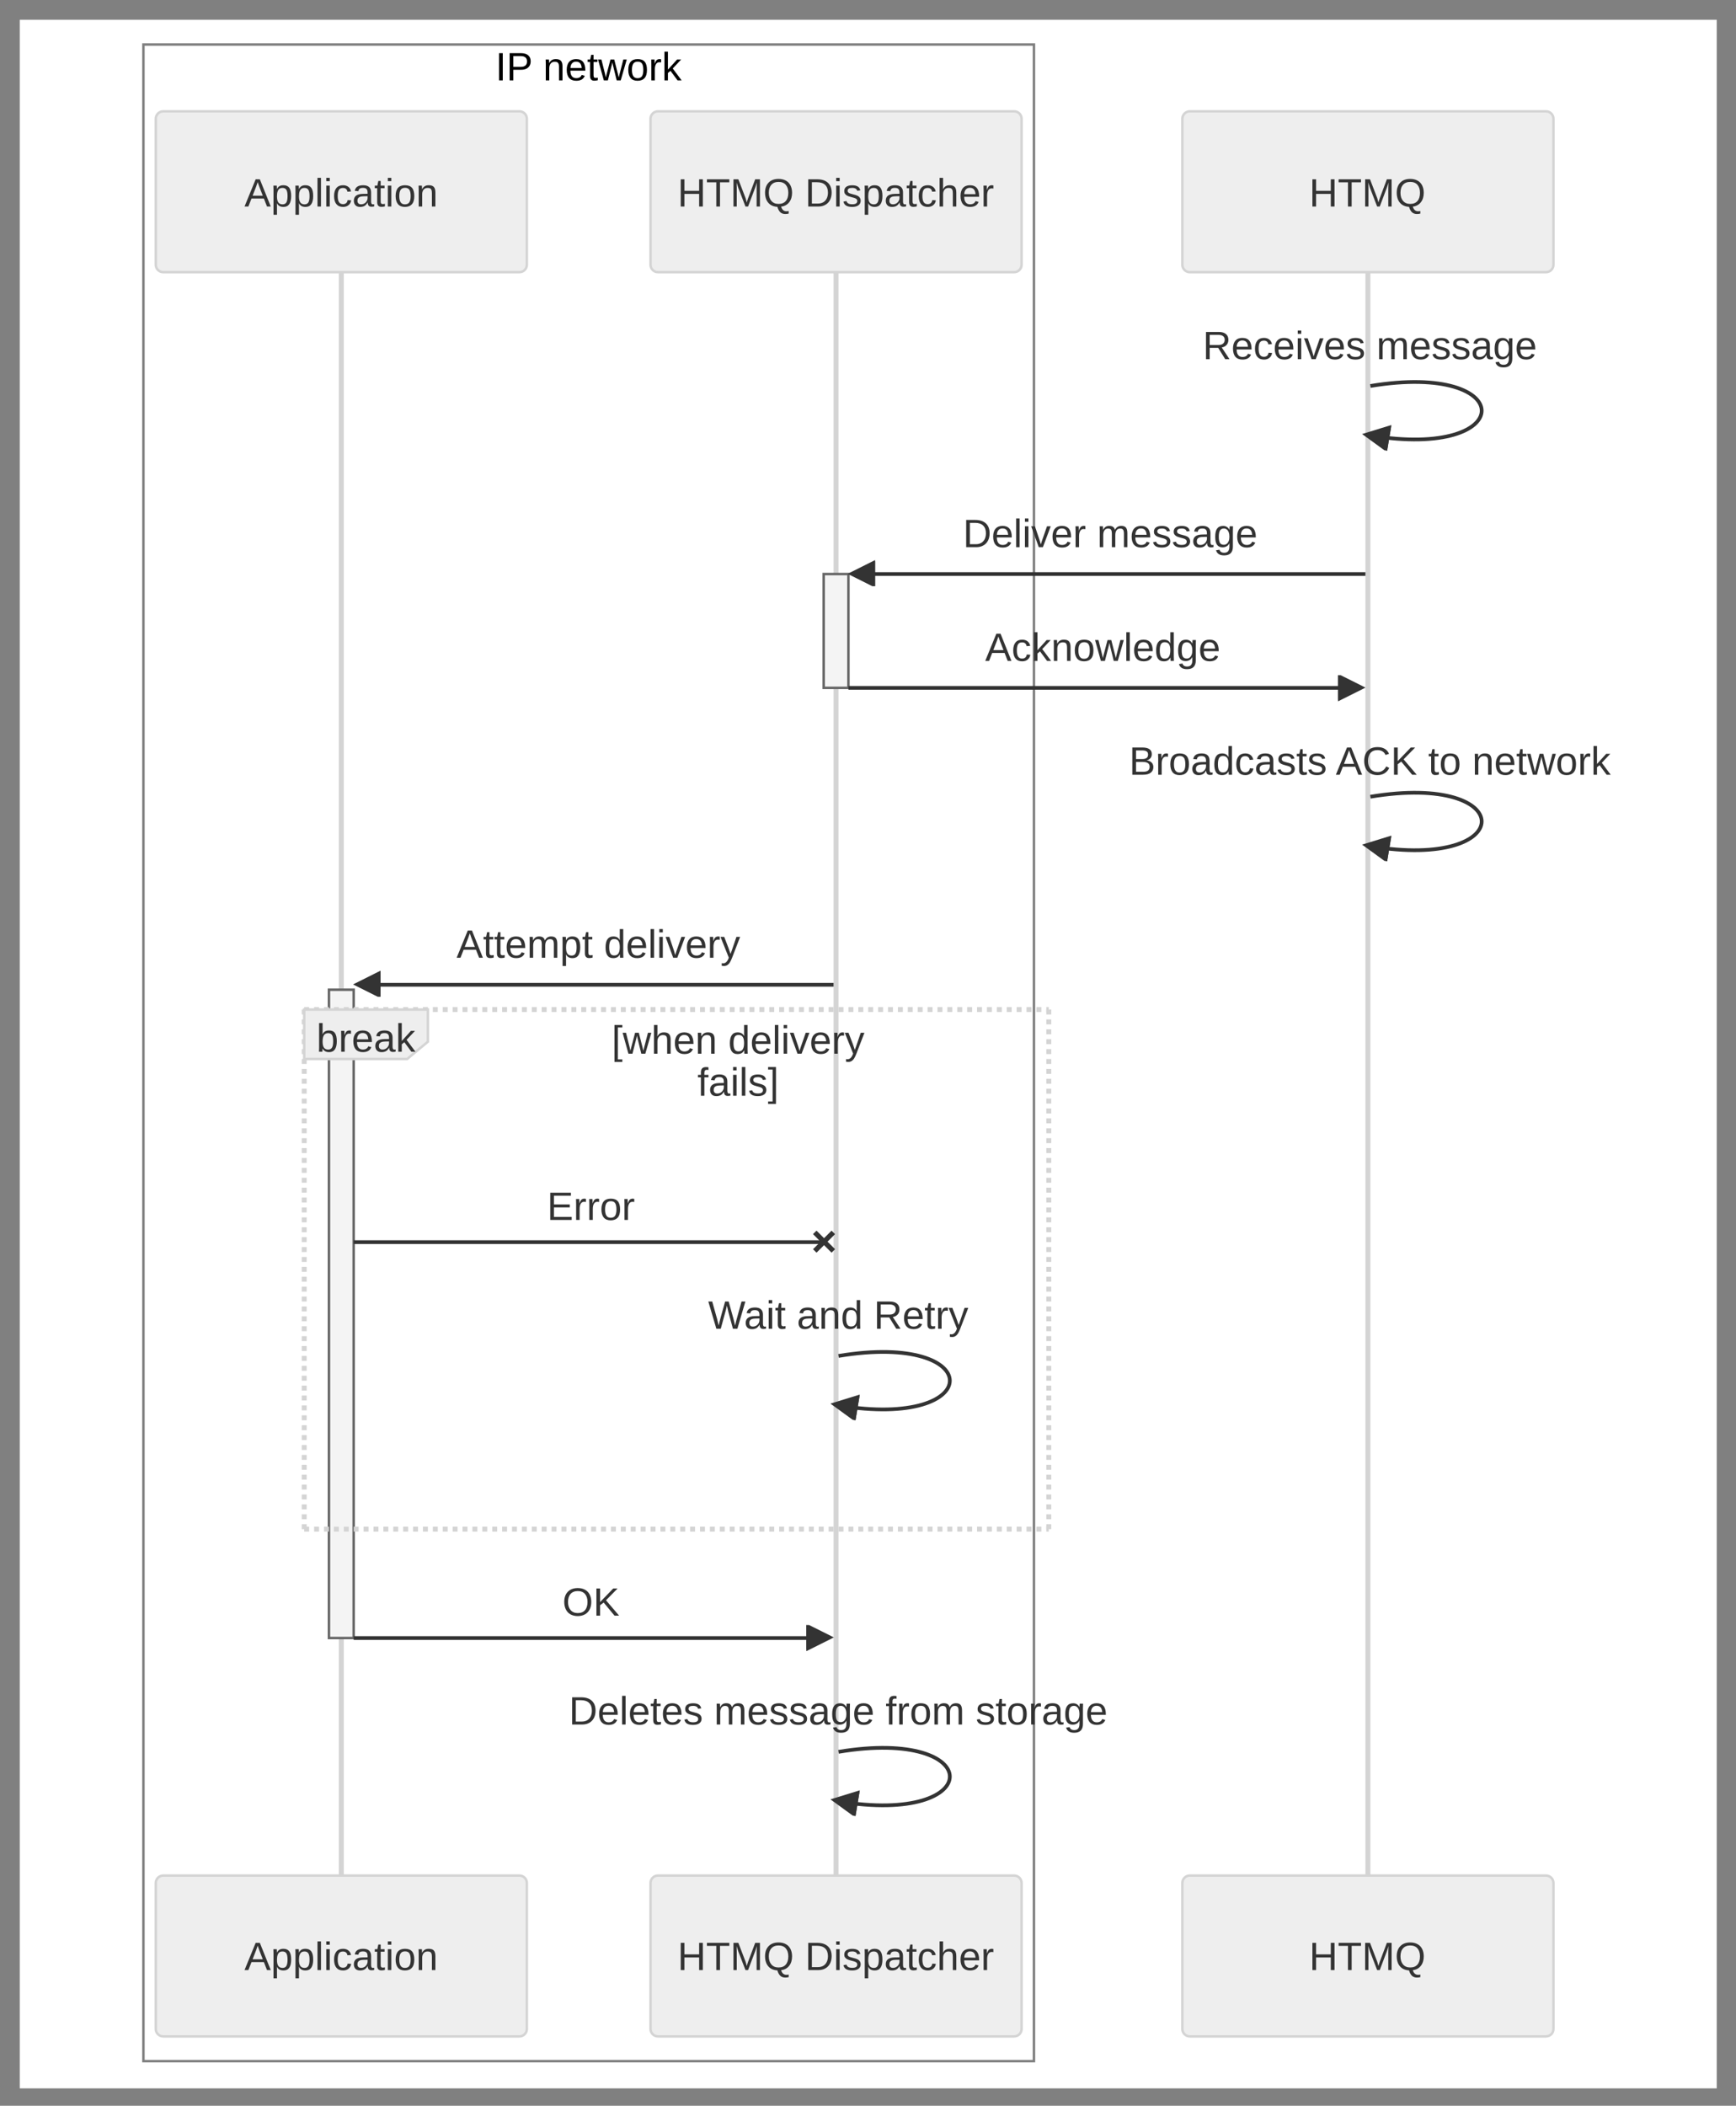 <svg xmlns="http://www.w3.org/2000/svg" xmlns:xlink="http://www.w3.org/1999/xlink" version="1.1" width="527.04pt" height="639.12pt" viewBox="0 0 527.04 639.12">
<rect x="0" y="0" width="527.04" height="639.12" fill="#808080" stroke="none"/>
<defs>
<clipPath id="clip_1">
<path transform="matrix(.24,0,0,.24,0,0)" d="M0 0H2195.833V2661.901H0Z" fill-rule="evenodd"/>
</clipPath>
<clipPath id="clip_2">
<path transform="matrix(.24,0,0,.24,0,0)" d="M25.024 25.024H2170.81V2640.005H25.024Z" fill-rule="evenodd"/>
</clipPath>
<path id="font_3_44" d="M.092 0V.688H.186V0H.092Z"/>
<path id="font_3_51" d="M.614 .481C.614 .416 .593 .364 .551 .326 .508 .287 .45 .268 .377 .268H.175V0H.082V.688H.372C.449 .688 .508 .67 .551 .634 .593 .598 .614 .547 .614 .481M.521 .48C.521 .569 .467 .614 .36 .614H.175V.342H.364C.468 .342 .521 .388 .521 .48Z"/>
<path id="font_3_3" d="M0 0Z"/>
<path id="font_3_81" d="M.403 0V.335C.403 .37 .399 .397 .393 .416 .386 .435 .375 .449 .36 .458 .345 .466 .323 .47 .294 .47 .252 .47 .218 .456 .194 .427 .169 .398 .157 .358 .157 .306V0H.069V.416C.069 .477 .068 .515 .066 .528H.149C.15 .527 .15 .522 .15 .515 .151 .508 .151 .5 .152 .49 .152 .481 .153 .464 .153 .438H.155C.175 .474 .198 .5 .225 .515 .251 .531 .284 .538 .324 .538 .382 .538 .424 .524 .451 .495 .478 .466 .491 .418 .491 .352V0H.403Z"/>
<path id="font_3_72" d="M.135 .246C.135 .185 .147 .139 .172 .106 .197 .073 .234 .056 .282 .056 .32 .056 .351 .064 .374 .079 .397 .095 .412 .114 .42 .138L.498 .116C.466 .032 .394-.01 .282-.01 .204-.01 .145 .014 .104 .06 .063 .107 .042 .176 .042 .268 .042 .355 .063 .422 .104 .468 .145 .515 .203 .538 .279 .538 .434 .538 .512 .445 .512 .258V.246H.135M.421 .313C.416 .369 .402 .409 .378 .435 .355 .46 .321 .473 .277 .473 .235 .473 .201 .459 .176 .431 .151 .402 .138 .363 .136 .313H.421Z"/>
<path id="font_3_87" d="M.271 .004C.242-.004 .212-.008 .182-.008 .111-.008 .076 .032 .076 .112V.464H.015V.528H.08L.105 .646H.164V.528H.262V.464H.164V.131C.164 .105 .168 .088 .177 .077 .185 .067 .199 .062 .22 .062 .231 .062 .248 .064 .271 .069V.004Z"/>
<path id="font_3_90" d="M.573 0H.471L.379 .374 .361 .456C.358 .441 .354 .42 .348 .393 .341 .365 .308 .234 .248 0H.146L-.001 .528H.085L.175 .169C.177 .162 .184 .129 .196 .073L.204 .109 .314 .528H.409L.501 .166 .523 .073 .539 .141 .639 .528H.725L.573 0Z"/>
<path id="font_3_82" d="M.514 .265C.514 .172 .494 .103 .453 .058 .412 .013 .353-.01 .276-.01 .199-.01 .14 .014 .101 .061 .062 .108 .042 .176 .042 .265 .042 .447 .121 .538 .279 .538 .36 .538 .419 .516 .457 .471 .495 .427 .514 .358 .514 .265M.422 .265C.422 .338 .411 .391 .389 .424 .368 .457 .331 .473 .28 .473 .229 .473 .192 .456 .169 .423 .146 .389 .134 .336 .134 .265 .134 .195 .146 .143 .168 .108 .191 .073 .226 .055 .275 .055 .328 .055 .365 .072 .388 .106 .411 .14 .422 .193 .422 .265Z"/>
<path id="font_3_85" d="M.069 0V.405C.069 .442 .068 .483 .066 .528H.149C.152 .468 .153 .432 .153 .42H.155C.169 .466 .185 .497 .204 .513 .222 .53 .248 .538 .281 .538 .292 .538 .304 .536 .316 .533V.453C.305 .456 .289 .458 .27 .458 .233 .458 .205 .442 .186 .41 .167 .379 .157 .334 .157 .275V0H.069Z"/>
<path id="font_3_78" d="M.398 0 .22 .241 .155 .188V0H.067V.725H.155V.272L.387 .528H.49L.276 .301 .501 0H.398Z"/>
<path id="font_3_43" d="M.547 0V.319H.175V0H.082V.688H.175V.397H.547V.688H.641V0H.547Z"/>
<path id="font_3_55" d="M.352 .612V0H.259V.612H.022V.688H.588V.612H.352Z"/>
<path id="font_3_48" d="M.667 0V.459C.667 .51 .668 .559 .671 .606 .655 .548 .641 .502 .628 .469L.451 0H.385L.205 .469 .178 .552 .162 .606 .163 .552 .165 .459V0H.082V.688H.205L.388 .211C.394 .192 .4 .171 .406 .149 .413 .127 .417 .111 .418 .102 .421 .115 .427 .134 .435 .161 .443 .187 .449 .204 .452 .211L.631 .688H.751V0H.667Z"/>
<path id="font_3_52" d="M.73 .347C.73 .25 .706 .17 .657 .108 .608 .045 .54 .008 .453-.003 .466-.044 .484-.074 .506-.092 .527-.11 .555-.12 .588-.12 .606-.12 .625-.118 .644-.113V-.179C.614-.186 .585-.189 .557-.189 .508-.189 .468-.175 .436-.148 .404-.12 .378-.073 .358-.008 .293-.005 .238 .012 .191 .041 .144 .071 .109 .112 .084 .164 .06 .217 .047 .278 .047 .347 .047 .457 .077 .543 .138 .605 .198 .667 .282 .698 .389 .698 .459 .698 .52 .684 .571 .656 .623 .629 .662 .588 .689 .535 .716 .482 .73 .419 .73 .347M.635 .347C.635 .433 .613 .5 .571 .549 .528 .598 .467 .622 .389 .622 .31 .622 .25 .598 .207 .55 .164 .502 .142 .434 .142 .347 .142 .261 .164 .192 .207 .142 .251 .091 .311 .066 .388 .066 .468 .066 .529 .09 .571 .139 .614 .188 .635 .258 .635 .347Z"/>
<path id="font_3_39" d="M.674 .351C.674 .28 .66 .218 .633 .165 .605 .112 .566 .071 .515 .043 .464 .014 .406 0 .339 0H.082V.688H.31C.426 .688 .516 .659 .579 .601 .643 .542 .674 .459 .674 .351M.581 .351C.581 .437 .557 .502 .51 .547 .464 .591 .396 .614 .308 .614H.175V.075H.329C.379 .075 .423 .086 .462 .108 .5 .13 .529 .162 .55 .204 .57 .245 .581 .295 .581 .351Z"/>
<path id="font_3_76" d="M.067 .641V.725H.155V.641H.067M.067 0V.528H.155V0H.067Z"/>
<path id="font_3_86" d="M.464 .146C.464 .096 .445 .058 .407 .031 .37 .004 .317-.01 .25-.01 .184-.01 .133 .001 .097 .023 .062 .044 .039 .078 .028 .124L.105 .139C.113 .111 .128 .09 .152 .077 .175 .064 .208 .057 .25 .057 .294 .057 .327 .064 .347 .078 .368 .091 .378 .112 .378 .139 .378 .16 .371 .177 .357 .19 .343 .203 .319 .214 .288 .222L.225 .239C.174 .252 .138 .265 .117 .277 .096 .29 .079 .305 .067 .323 .055 .341 .049 .363 .049 .389 .049 .437 .066 .474 .1 .499 .135 .524 .185 .537 .25 .537 .309 .537 .355 .527 .389 .506 .424 .486 .445 .453 .455 .408L.375 .398C.371 .421 .358 .439 .336 .452 .315 .464 .286 .471 .25 .471 .211 .471 .181 .465 .163 .453 .144 .441 .134 .422 .134 .398 .134 .383 .138 .37 .146 .361 .154 .351 .165 .343 .181 .336 .196 .329 .228 .319 .277 .307 .324 .296 .357 .285 .378 .275 .398 .265 .415 .254 .427 .242 .438 .23 .448 .216 .454 .2 .461 .184 .464 .166 .464 .146Z"/>
<path id="font_3_83" d="M.514 .267C.514 .082 .449-.01 .32-.01 .238-.01 .184 .021 .156 .082H.153C.155 .08 .155 .052 .155-.001V-.208H.067V.42C.067 .475 .066 .511 .064 .528H.149C.15 .527 .15 .522 .151 .514 .152 .507 .152 .494 .153 .478 .154 .461 .154 .45 .154 .444H.156C.172 .476 .193 .5 .218 .515 .244 .531 .278 .538 .32 .538 .385 .538 .434 .516 .466 .473 .498 .429 .514 .36 .514 .267M.422 .265C.422 .339 .412 .391 .392 .423 .372 .454 .341 .47 .297 .47 .263 .47 .235 .463 .216 .448 .196 .434 .181 .411 .171 .38 .16 .348 .155 .308 .155 .258 .155 .189 .166 .137 .188 .105 .211 .072 .247 .055 .296 .055 .34 .055 .372 .071 .392 .103 .412 .135 .422 .189 .422 .265Z"/>
<path id="font_3_68" d="M.202-.01C.149-.01 .109 .004 .083 .032 .056 .06 .042 .099 .042 .147 .042 .202 .06 .244 .096 .273 .132 .303 .19 .318 .271 .32L.389 .322V.351C.389 .394 .38 .425 .362 .443 .344 .462 .315 .471 .276 .471 .236 .471 .208 .465 .19 .451 .172 .438 .161 .417 .158 .388L.066 .396C.081 .491 .152 .538 .278 .538 .344 .538 .394 .523 .428 .492 .461 .462 .478 .418 .478 .36V.133C.478 .107 .481 .087 .488 .074 .495 .061 .508 .054 .527 .054 .536 .054 .545 .055 .556 .058V.003C.534-.002 .511-.005 .488-.005 .456-.005 .432 .004 .417 .021 .402 .038 .394 .065 .392 .101H.389C.367 .061 .341 .032 .311 .015 .281-.001 .245-.01 .202-.01M.222 .056C.254 .056 .283 .063 .308 .078 .333 .093 .353 .113 .367 .138 .382 .164 .389 .19 .389 .217V.261L.293 .259C.252 .258 .22 .254 .199 .246 .178 .238 .161 .226 .15 .21 .139 .194 .133 .172 .133 .146 .133 .117 .141 .095 .156 .08 .171 .064 .194 .056 .222 .056Z"/>
<path id="font_3_70" d="M.134 .267C.134 .196 .145 .144 .167 .11 .19 .076 .223 .06 .268 .06 .299 .06 .325 .068 .346 .085 .367 .102 .38 .128 .385 .163L.474 .157C.467 .106 .445 .066 .409 .036 .372 .005 .326-.01 .27-.01 .196-.01 .14 .014 .101 .06 .062 .107 .042 .175 .042 .265 .042 .354 .062 .421 .101 .468 .14 .515 .196 .538 .269 .538 .323 .538 .368 .524 .404 .496 .439 .468 .462 .43 .471 .381L.38 .374C.376 .403 .364 .426 .346 .443 .327 .461 .301 .469 .267 .469 .22 .469 .186 .454 .166 .423 .145 .392 .134 .34 .134 .267Z"/>
<path id="font_3_75" d="M.155 .438C.174 .472 .196 .498 .223 .514 .249 .53 .283 .538 .324 .538 .381 .538 .423 .524 .45 .495 .478 .467 .491 .419 .491 .352V0H.403V.335C.403 .372 .399 .4 .393 .418 .386 .436 .375 .449 .359 .458 .343 .466 .322 .47 .294 .47 .253 .47 .219 .456 .195 .427 .17 .399 .157 .36 .157 .312V0H.069V.725H.157V.536C.157 .516 .157 .496 .156 .475 .154 .453 .154 .441 .153 .438H.155Z"/>
<path id="font_3_36" d="M.57 0 .491 .202H.178L.099 0H.002L.283 .688H.389L.665 0H.57M.334 .618 .33 .604C.322 .577 .31 .543 .294 .5L.206 .274H.463L.375 .501C.366 .524 .357 .549 .348 .578L.334 .618Z"/>
<path id="font_3_79" d="M.067 0V.725H.155V0H.067Z"/>
<path id="font_3_69" d="M.514 .267C.514 .082 .449-.01 .32-.01 .28-.01 .247-.003 .22 .012 .193 .026 .172 .05 .155 .082H.154C.154 .072 .154 .057 .152 .036 .151 .015 .15 .003 .149 0H.064C.066 .018 .067 .054 .067 .109V.725H.155V.518C.155 .497 .155 .472 .153 .443H.155C.172 .477 .193 .501 .22 .516 .247 .531 .28 .538 .32 .538 .387 .538 .436 .516 .467 .471 .498 .426 .514 .358 .514 .267M.422 .264C.422 .338 .412 .39 .393 .422 .373 .454 .341 .47 .297 .47 .248 .47 .212 .453 .189 .419 .167 .386 .155 .332 .155 .258 .155 .189 .166 .138 .188 .105 .211 .072 .247 .055 .296 .055 .341 .055 .373 .072 .392 .104 .412 .137 .422 .19 .422 .264Z"/>
<path id="font_3_62" d="M.071-.208V.725H.27V.662H.156V-.145H.27V-.208H.071Z"/>
<path id="font_3_71" d="M.401 .085C.385 .051 .363 .027 .336 .012 .309-.002 .276-.01 .236-.01 .17-.01 .121 .013 .089 .058 .058 .103 .042 .171 .042 .262 .042 .446 .107 .538 .236 .538 .276 .538 .31 .531 .336 .516 .363 .501 .385 .478 .401 .446H.402L.401 .505V.725H.489V.109C.489 .054 .49 .018 .492 0H.408C.407 .005 .406 .017 .405 .036 .403 .055 .403 .071 .403 .085H.401M.134 .265C.134 .191 .144 .138 .164 .106 .183 .074 .215 .058 .259 .058 .309 .058 .345 .075 .367 .11 .39 .144 .401 .198 .401 .271 .401 .34 .39 .392 .367 .424 .345 .457 .309 .473 .26 .473 .215 .473 .184 .457 .164 .424 .144 .391 .134 .338 .134 .265Z"/>
<path id="font_3_89" d="M.299 0H.195L.003 .528H.097L.213 .185C.218 .172 .229 .133 .247 .069L.264 .126 .283 .184 .403 .528H.497L.299 0Z"/>
<path id="font_3_92" d="M.093-.208C.069-.208 .049-.206 .033-.203V-.137C.045-.139 .059-.14 .074-.14 .128-.14 .172-.099 .204-.019L.212 .002 .002 .528H.096L.208 .236C.209 .232 .211 .226 .213 .22 .216 .214 .223 .192 .235 .156 .248 .12 .254 .1 .255 .096L.29 .192 .405 .528H.498L.295 0C.273-.056 .253-.098 .234-.126 .215-.154 .194-.174 .171-.188 .148-.201 .122-.208 .093-.208Z"/>
<path id="font_3_73" d="M.176 .464V0H.088V.464H.014V.528H.088V.588C.088 .636 .099 .671 .12 .692 .141 .713 .174 .724 .217 .724 .242 .724 .262 .722 .279 .718V.651C.265 .653 .252 .655 .24 .655 .218 .655 .201 .649 .191 .638 .181 .626 .176 .606 .176 .576V.528H.279V.464H.176Z"/>
<path id="font_3_64" d="M.008-.208V-.145H.122V.662H.008V.725H.207V-.208H.008Z"/>
<path id="font_3_53" d="M.568 0 .39 .286H.175V0H.082V.688H.406C.483 .688 .543 .671 .585 .636 .627 .602 .648 .553 .648 .491 .648 .44 .634 .397 .604 .362 .574 .328 .533 .306 .48 .296L.676 0H.568M.555 .49C.555 .531 .541 .561 .514 .582 .487 .603 .448 .614 .396 .614H.175V.359H.4C.45 .359 .488 .371 .514 .394 .541 .417 .555 .449 .555 .49Z"/>
<path id="font_3_80" d="M.375 0V.335C.375 .386 .368 .421 .354 .441 .34 .46 .315 .47 .278 .47 .241 .47 .211 .456 .189 .427 .168 .399 .157 .358 .157 .306V0H.069V.416C.069 .477 .068 .515 .066 .528H.149C.15 .527 .15 .522 .15 .515 .151 .508 .151 .5 .152 .49 .152 .481 .153 .464 .153 .438H.155C.174 .475 .195 .501 .22 .516 .244 .531 .274 .538 .309 .538 .349 .538 .381 .53 .404 .514 .427 .498 .444 .473 .453 .438H.454C.472 .473 .494 .499 .52 .515 .546 .53 .577 .538 .614 .538 .668 .538 .706 .524 .731 .495 .755 .466 .767 .418 .767 .352V0H.68V.335C.68 .386 .673 .421 .659 .441 .645 .46 .62 .47 .583 .47 .545 .47 .515 .456 .494 .427 .473 .399 .462 .359 .462 .306V0H.375Z"/>
<path id="font_3_74" d="M.268-.208C.21-.208 .164-.197 .13-.174 .096-.151 .074-.119 .064-.078L.152-.065C.158-.089 .171-.108 .191-.121 .211-.135 .237-.141 .27-.141 .358-.141 .401-.09 .401 .013V.098H.4C.384 .064 .361 .039 .332 .022 .303 .005 .269-.004 .23-.004 .166-.004 .118 .018 .088 .061 .057 .104 .042 .171 .042 .263 .042 .357 .058 .426 .091 .47 .124 .515 .174 .537 .24 .537 .278 .537 .31 .529 .338 .511 .365 .494 .386 .47 .401 .438H.402C.402 .448 .403 .465 .404 .489 .406 .513 .407 .526 .408 .528H.492C.49 .511 .489 .474 .489 .419V.015C.489-.134 .415-.208 .268-.208M.401 .264C.401 .307 .396 .344 .384 .376 .372 .407 .356 .431 .334 .447 .313 .463 .289 .472 .262 .472 .217 .472 .184 .455 .164 .423 .143 .39 .133 .337 .133 .264 .133 .192 .142 .14 .162 .108 .181 .077 .214 .061 .26 .061 .288 .061 .312 .069 .334 .085 .355 .102 .372 .125 .384 .156 .396 .186 .401 .222 .401 .264Z"/>
<clipPath id="clip_4">
<path transform="matrix(.24,0,0,.24,0,0)" d="M0 0H2195.833V2661.901H0Z"/>
</clipPath>
<clipPath id="clip_5">
<path transform="matrix(.24,0,0,.24,0,0)" d="M25.024 25.024H2170.81V2640.005H25.024Z"/>
</clipPath>
<clipPath id="clip_6">
<path transform="matrix(.24,0,0,.24,0,0)" d="M1754.698 570.012 1717.673 563.841 1723.843 526.816 1760.868 532.987 1754.698 570.012Z"/>
</clipPath>
<clipPath id="clip_7">
<path transform="matrix(.24,0,0,.24,0,0)" d="M25.024 25.024H2170.81V2640.005H25.024Z" fill-rule="evenodd"/>
</clipPath>
<clipPath id="clip_8">
<path transform="matrix(.24,0,0,.24,0,0)" d="M0 0H2195.833V2661.901H0Z"/>
</clipPath>
<clipPath id="clip_9">
<path transform="matrix(.24,0,0,.24,0,0)" d="M25.024 25.024H2170.81V2640.005H25.024Z"/>
</clipPath>
<clipPath id="clip_10">
<path transform="matrix(.24,0,0,.24,0,0)" d="M1069.452 703.793H1106.988V741.328H1069.452Z"/>
</clipPath>
<clipPath id="clip_11">
<path transform="matrix(.24,0,0,.24,0,0)" d="M25.024 25.024H2170.81V2640.005H25.024Z" fill-rule="evenodd"/>
</clipPath>
<clipPath id="clip_12">
<path transform="matrix(.24,0,0,.24,0,0)" d="M1692.543 853.935H1730.079V891.471H1692.543Z" fill-rule="evenodd"/>
</clipPath>
<clipPath id="clip_13">
<path transform="matrix(.24,0,0,.24,0,0)" d="M25.024 25.024H2170.81V2640.005H25.024Z" fill-rule="evenodd"/>
</clipPath>
<path id="font_3_37" d="M.614 .194C.614 .133 .592 .085 .547 .051 .503 .017 .441 0 .361 0H.082V.688H.332C.493 .688 .574 .633 .574 .521 .574 .48 .563 .446 .54 .419 .517 .391 .485 .372 .443 .363 .498 .356 .54 .338 .57 .308 .599 .278 .614 .24 .614 .194M.48 .51C.48 .547 .468 .574 .442 .59 .417 .606 .38 .614 .332 .614H.175V.396H.332C.382 .396 .419 .405 .444 .424 .468 .442 .48 .471 .48 .51M.52 .201C.52 .282 .463 .323 .349 .323H.175V.075H.356C.413 .075 .455 .085 .481 .106 .507 .128 .52 .159 .52 .201Z"/>
<path id="font_3_38" d="M.387 .622C.311 .622 .251 .598 .209 .549 .167 .5 .146 .432 .146 .347 .146 .263 .168 .195 .212 .144 .256 .093 .315 .067 .391 .067 .487 .067 .559 .115 .608 .21L.684 .172C.656 .113 .616 .068 .565 .037 .513 .006 .454-.01 .386-.01 .317-.01 .257 .005 .206 .033 .156 .062 .117 .103 .091 .157 .064 .211 .051 .274 .051 .347 .051 .457 .08 .543 .14 .605 .199 .667 .281 .698 .386 .698 .459 .698 .52 .684 .569 .655 .618 .627 .655 .584 .678 .528L.589 .499C.573 .539 .548 .569 .512 .59 .477 .612 .435 .622 .387 .622Z"/>
<path id="font_3_46" d="M.54 0 .265 .332 .175 .264V0H.082V.688H.175V.344L.507 .688H.617L.324 .389 .656 0H.54Z"/>
<clipPath id="clip_14">
<path transform="matrix(.24,0,0,.24,0,0)" d="M0 0H2195.833V2661.901H0Z"/>
</clipPath>
<clipPath id="clip_15">
<path transform="matrix(.24,0,0,.24,0,0)" d="M25.024 25.024H2170.81V2640.005H25.024Z"/>
</clipPath>
<clipPath id="clip_16">
<path transform="matrix(.24,0,0,.24,0,0)" d="M1754.698 1089.254 1717.673 1083.084 1723.843 1046.059 1760.868 1052.229 1754.698 1089.254Z"/>
</clipPath>
<clipPath id="clip_17">
<path transform="matrix(.24,0,0,.24,0,0)" d="M25.024 25.024H2170.81V2640.005H25.024Z" fill-rule="evenodd"/>
</clipPath>
<clipPath id="clip_18">
<path transform="matrix(.24,0,0,.24,0,0)" d="M0 0H2195.833V2661.901H0Z"/>
</clipPath>
<clipPath id="clip_19">
<path transform="matrix(.24,0,0,.24,0,0)" d="M25.024 25.024H2170.81V2640.005H25.024Z"/>
</clipPath>
<clipPath id="clip_20">
<path transform="matrix(.24,0,0,.24,0,0)" d="M443.859 1223.035H481.394V1260.571H443.859Z"/>
</clipPath>
<clipPath id="clip_21">
<path transform="matrix(.24,0,0,.24,0,0)" d="M25.024 25.024H2170.81V2640.005H25.024Z" fill-rule="evenodd"/>
</clipPath>
<path id="font_3_40" d="M.082 0V.688H.604V.612H.175V.392H.575V.316H.175V.076H.624V0H.082Z"/>
<clipPath id="clip_22">
<path transform="matrix(.24,0,0,.24,0,0)" d="M1025.973 1549.126H1096.353V1586.662H1025.973Z" fill-rule="evenodd"/>
</clipPath>
<clipPath id="clip_23">
<path transform="matrix(.24,0,0,.24,0,0)" d="M25.024 25.024H2170.81V2640.005H25.024Z" fill-rule="evenodd"/>
</clipPath>
<path id="font_3_58" d="M.738 0H.626L.507 .437C.5 .465 .488 .514 .473 .584 .465 .547 .458 .515 .452 .49 .446 .464 .401 .301 .318 0H.207L.004 .688H.102L.225 .251C.24 .196 .253 .14 .266 .082 .273 .118 .282 .157 .293 .199 .303 .242 .348 .405 .428 .688H.518L.637 .26C.655 .19 .67 .131 .68 .082L.685 .099C.693 .137 .701 .167 .706 .191 .712 .214 .757 .38 .843 .688H.94L.738 0Z"/>
<clipPath id="clip_24">
<path transform="matrix(.24,0,0,.24,0,0)" d="M0 0H2195.833V2661.901H0Z"/>
</clipPath>
<clipPath id="clip_25">
<path transform="matrix(.24,0,0,.24,0,0)" d="M25.024 25.024H2170.81V2640.005H25.024Z"/>
</clipPath>
<clipPath id="clip_26">
<path transform="matrix(.24,0,0,.24,0,0)" d="M1082.185 1796.175 1045.16 1790.004 1051.331 1752.979 1088.355 1759.15 1082.185 1796.175Z"/>
</clipPath>
<clipPath id="clip_27">
<path transform="matrix(.24,0,0,.24,0,0)" d="M25.024 25.024H2170.81V2640.005H25.024Z" fill-rule="evenodd"/>
</clipPath>
<path id="font_3_50" d="M.73 .347C.73 .275 .716 .212 .689 .158 .661 .104 .622 .063 .57 .034 .519 .005 .458-.01 .388-.01 .318-.01 .257 .005 .205 .033 .154 .062 .115 .103 .088 .157 .061 .212 .047 .275 .047 .347 .047 .457 .077 .543 .138 .605 .198 .667 .282 .698 .389 .698 .459 .698 .52 .684 .571 .656 .623 .629 .662 .588 .689 .535 .716 .482 .73 .419 .73 .347M.635 .347C.635 .433 .613 .5 .571 .549 .528 .598 .467 .622 .389 .622 .31 .622 .25 .598 .207 .55 .164 .502 .142 .434 .142 .347 .142 .261 .164 .192 .207 .142 .251 .091 .311 .066 .388 .066 .468 .066 .529 .09 .571 .139 .614 .188 .635 .258 .635 .347Z"/>
<clipPath id="clip_28">
<path transform="matrix(.24,0,0,.24,0,0)" d="M1020.03 2055.075H1057.566V2092.61H1020.03Z" fill-rule="evenodd"/>
</clipPath>
<clipPath id="clip_29">
<path transform="matrix(.24,0,0,.24,0,0)" d="M25.024 25.024H2170.81V2640.005H25.024Z" fill-rule="evenodd"/>
</clipPath>
<clipPath id="clip_30">
<path transform="matrix(.24,0,0,.24,0,0)" d="M0 0H2195.833V2661.901H0Z"/>
</clipPath>
<clipPath id="clip_31">
<path transform="matrix(.24,0,0,.24,0,0)" d="M25.024 25.024H2170.81V2640.005H25.024Z"/>
</clipPath>
<clipPath id="clip_32">
<path transform="matrix(.24,0,0,.24,0,0)" d="M1082.185 2296.65 1045.16 2290.479 1051.331 2253.454 1088.355 2259.625 1082.185 2296.65Z"/>
</clipPath>
</defs>
<g clip-path="url(#clip_1)">
<path transform="matrix(.751,0,0,.751,6.006,6.006)" d="M0 0H686V836H0Z" fill="#ffffff"/>
</g>
<g clip-path="url(#clip_2)">
<path transform="matrix(.751,0,0,.751,43.541,13.513)" stroke-width="1" stroke-linecap="butt" stroke-miterlimit="4" stroke-linejoin="miter" fill="none" stroke="#000000" stroke-opacity=".502" d="M0 0H360V815H0Z"/>
<use data-text="I" xlink:href="#font_3_44" transform="matrix(12.011,0,0,-12.011,150.4,24.398)"/>
<use data-text="P" xlink:href="#font_3_51" transform="matrix(12.011,0,0,-12.011,153.74,24.398)"/>
<use data-text=" " xlink:href="#font_3_3" transform="matrix(12.011,0,0,-12.011,161.532,24.398)"/>
<use data-text="n" xlink:href="#font_3_81" transform="matrix(12.011,0,0,-12.011,164.871,24.398)"/>
<use data-text="e" xlink:href="#font_3_72" transform="matrix(12.011,0,0,-12.011,171.55,24.398)"/>
<use data-text="t" xlink:href="#font_3_87" transform="matrix(12.011,0,0,-12.011,178.228,24.398)"/>
<use data-text="w" xlink:href="#font_3_90" transform="matrix(12.011,0,0,-12.011,181.567,24.398)"/>
<use data-text="o" xlink:href="#font_3_82" transform="matrix(12.011,0,0,-12.011,190.239,24.398)"/>
<use data-text="r" xlink:href="#font_3_85" transform="matrix(12.011,0,0,-12.011,196.918,24.398)"/>
<use data-text="k" xlink:href="#font_3_78" transform="matrix(12.011,0,0,-12.011,200.918,24.398)"/>
<path transform="matrix(.751,0,0,.751,43.541,13.513)" d="M423 740H567C567.398 740 567.78 740.076 568.148 740.228 568.516 740.381 568.84 740.597 569.121 740.879 569.403 741.16 569.619 741.484 569.772 741.852 569.924 742.219 570 742.602 570 743V802C570 802.398 569.924 802.78 569.772 803.148 569.619 803.515 569.403 803.84 569.121 804.121 568.84 804.403 568.516 804.619 568.148 804.772 567.78 804.924 567.398 805 567 805H423C422.602 805 422.219 804.924 421.852 804.772 421.484 804.619 421.16 804.403 420.879 804.121 420.597 803.84 420.381 803.515 420.228 803.148 420.076 802.78 420 802.398 420 802V743C420 742.602 420.076 742.219 420.228 741.852 420.381 741.484 420.597 741.16 420.879 740.879 421.16 740.597 421.484 740.381 421.852 740.228 422.219 740.076 422.602 740 423 740Z" fill="#eeeeee"/>
<path transform="matrix(.751,0,0,.751,43.541,13.513)" stroke-width="1" stroke-linecap="butt" stroke-miterlimit="4" stroke-linejoin="miter" fill="none" stroke="#d4d4d4" d="M423 740H567C567.398 740 567.78 740.076 568.148 740.228 568.516 740.381 568.84 740.597 569.121 740.879 569.403 741.16 569.619 741.484 569.772 741.852 569.924 742.219 570 742.602 570 743V802C570 802.398 569.924 802.78 569.772 803.148 569.619 803.515 569.403 803.84 569.121 804.121 568.84 804.403 568.516 804.619 568.148 804.772 567.78 804.924 567.398 805 567 805H423C422.602 805 422.219 804.924 421.852 804.772 421.484 804.619 421.16 804.403 420.879 804.121 420.597 803.84 420.381 803.515 420.228 803.148 420.076 802.78 420 802.398 420 802V743C420 742.602 420.076 742.219 420.228 741.852 420.381 741.484 420.597 741.16 420.879 740.879 421.16 740.597 421.484 740.381 421.852 740.228 422.219 740.076 422.602 740 423 740Z"/>
<use data-text="H" xlink:href="#font_3_43" transform="matrix(12.011,0,0,-12.011,397.455,597.942)" fill="#333333"/>
<use data-text="T" xlink:href="#font_3_55" transform="matrix(12.011,0,0,-12.011,406.127,597.942)" fill="#333333"/>
<use data-text="M" xlink:href="#font_3_48" transform="matrix(12.011,0,0,-12.011,413.466,597.942)" fill="#333333"/>
<use data-text="Q" xlink:href="#font_3_52" transform="matrix(12.011,0,0,-12.011,423.472,597.942)" fill="#333333"/>
<path transform="matrix(.751,0,0,.751,43.541,13.513)" d="M208 740H352C352.398 740 352.781 740.076 353.148 740.228 353.516 740.381 353.84 740.597 354.121 740.879 354.403 741.16 354.619 741.484 354.772 741.852 354.924 742.219 355 742.602 355 743V802C355 802.398 354.924 802.78 354.772 803.148 354.619 803.515 354.403 803.84 354.121 804.121 353.84 804.403 353.516 804.619 353.148 804.772 352.781 804.924 352.398 805 352 805H208C207.602 805 207.219 804.924 206.852 804.772 206.484 804.619 206.16 804.403 205.879 804.121 205.597 803.84 205.381 803.515 205.228 803.148 205.076 802.78 205 802.398 205 802V743C205 742.602 205.076 742.219 205.228 741.852 205.381 741.484 205.597 741.16 205.879 740.879 206.16 740.597 206.484 740.381 206.852 740.228 207.219 740.076 207.602 740 208 740Z" fill="#eeeeee"/>
<path transform="matrix(.751,0,0,.751,43.541,13.513)" stroke-width="1" stroke-linecap="butt" stroke-miterlimit="4" stroke-linejoin="miter" fill="none" stroke="#d4d4d4" d="M208 740H352C352.398 740 352.781 740.076 353.148 740.228 353.516 740.381 353.84 740.597 354.121 740.879 354.403 741.16 354.619 741.484 354.772 741.852 354.924 742.219 355 742.602 355 743V802C355 802.398 354.924 802.78 354.772 803.148 354.619 803.515 354.403 803.84 354.121 804.121 353.84 804.403 353.516 804.619 353.148 804.772 352.781 804.924 352.398 805 352 805H208C207.602 805 207.219 804.924 206.852 804.772 206.484 804.619 206.16 804.403 205.879 804.121 205.597 803.84 205.381 803.515 205.228 803.148 205.076 802.78 205 802.398 205 802V743C205 742.602 205.076 742.219 205.228 741.852 205.381 741.484 205.597 741.16 205.879 740.879 206.16 740.597 206.484 740.381 206.852 740.228 207.219 740.076 207.602 740 208 740Z"/>
<use data-text="H" xlink:href="#font_3_43" transform="matrix(12.011,0,0,-12.011,205.683,597.942)" fill="#333333"/>
<use data-text="T" xlink:href="#font_3_55" transform="matrix(12.011,0,0,-12.011,214.356,597.942)" fill="#333333"/>
<use data-text="M" xlink:href="#font_3_48" transform="matrix(12.011,0,0,-12.011,221.695,597.942)" fill="#333333"/>
<use data-text="Q" xlink:href="#font_3_52" transform="matrix(12.011,0,0,-12.011,231.7,597.942)" fill="#333333"/>
<use data-text=" " xlink:href="#font_3_3" transform="matrix(12.011,0,0,-12.011,241.045,597.942)" fill="#333333"/>
<use data-text="D" xlink:href="#font_3_39" transform="matrix(12.011,0,0,-12.011,244.384,597.942)" fill="#333333"/>
<use data-text="i" xlink:href="#font_3_76" transform="matrix(12.011,0,0,-12.011,253.056,597.942)" fill="#333333"/>
<use data-text="s" xlink:href="#font_3_86" transform="matrix(12.011,0,0,-12.011,255.723,597.942)" fill="#333333"/>
<use data-text="p" xlink:href="#font_3_83" transform="matrix(12.011,0,0,-12.011,261.729,597.942)" fill="#333333"/>
<use data-text="a" xlink:href="#font_3_68" transform="matrix(12.011,0,0,-12.011,268.407,597.942)" fill="#333333"/>
<use data-text="t" xlink:href="#font_3_87" transform="matrix(12.011,0,0,-12.011,275.085,597.942)" fill="#333333"/>
<use data-text="c" xlink:href="#font_3_70" transform="matrix(12.011,0,0,-12.011,278.424,597.942)" fill="#333333"/>
<use data-text="h" xlink:href="#font_3_75" transform="matrix(12.011,0,0,-12.011,284.43,597.942)" fill="#333333"/>
<use data-text="e" xlink:href="#font_3_72" transform="matrix(12.011,0,0,-12.011,291.108,597.942)" fill="#333333"/>
<use data-text="r" xlink:href="#font_3_85" transform="matrix(12.011,0,0,-12.011,297.787,597.942)" fill="#333333"/>
<path transform="matrix(.751,0,0,.751,43.541,13.513)" d="M8 740H152C152.398 740 152.78 740.076 153.148 740.228 153.516 740.381 153.84 740.597 154.121 740.879 154.403 741.16 154.619 741.484 154.772 741.852 154.924 742.219 155 742.602 155 743V802C155 802.398 154.924 802.78 154.772 803.148 154.619 803.515 154.403 803.84 154.121 804.121 153.84 804.403 153.516 804.619 153.148 804.772 152.78 804.924 152.398 805 152 805H8C7.602 805 7.219 804.924 6.852 804.772 6.484 804.619 6.16 804.403 5.879 804.121 5.597 803.84 5.381 803.515 5.228 803.148 5.076 802.78 5 802.398 5 802V743C5 742.602 5.076 742.219 5.228 741.852 5.381 741.484 5.597 741.16 5.879 740.879 6.16 740.597 6.484 740.381 6.852 740.228 7.219 740.076 7.602 740 8 740Z" fill="#eeeeee"/>
<path transform="matrix(.751,0,0,.751,43.541,13.513)" stroke-width="1" stroke-linecap="butt" stroke-miterlimit="4" stroke-linejoin="miter" fill="none" stroke="#d4d4d4" d="M8 740H152C152.398 740 152.78 740.076 153.148 740.228 153.516 740.381 153.84 740.597 154.121 740.879 154.403 741.16 154.619 741.484 154.772 741.852 154.924 742.219 155 742.602 155 743V802C155 802.398 154.924 802.78 154.772 803.148 154.619 803.515 154.403 803.84 154.121 804.121 153.84 804.403 153.516 804.619 153.148 804.772 152.78 804.924 152.398 805 152 805H8C7.602 805 7.219 804.924 6.852 804.772 6.484 804.619 6.16 804.403 5.879 804.121 5.597 803.84 5.381 803.515 5.228 803.148 5.076 802.78 5 802.398 5 802V743C5 742.602 5.076 742.219 5.228 741.852 5.381 741.484 5.597 741.16 5.879 740.879 6.16 740.597 6.484 740.381 6.852 740.228 7.219 740.076 7.602 740 8 740Z"/>
<use data-text="A" xlink:href="#font_3_36" transform="matrix(12.011,0,0,-12.011,74.215,597.942)" fill="#333333"/>
<use data-text="p" xlink:href="#font_3_83" transform="matrix(12.011,0,0,-12.011,82.227,597.942)" fill="#333333"/>
<use data-text="p" xlink:href="#font_3_83" transform="matrix(12.011,0,0,-12.011,88.905,597.942)" fill="#333333"/>
<use data-text="l" xlink:href="#font_3_79" transform="matrix(12.011,0,0,-12.011,95.583,597.942)" fill="#333333"/>
<use data-text="i" xlink:href="#font_3_76" transform="matrix(12.011,0,0,-12.011,98.25,597.942)" fill="#333333"/>
<use data-text="c" xlink:href="#font_3_70" transform="matrix(12.011,0,0,-12.011,100.916,597.942)" fill="#333333"/>
<use data-text="a" xlink:href="#font_3_68" transform="matrix(12.011,0,0,-12.011,106.922,597.942)" fill="#333333"/>
<use data-text="t" xlink:href="#font_3_87" transform="matrix(12.011,0,0,-12.011,113.6,597.942)" fill="#333333"/>
<use data-text="i" xlink:href="#font_3_76" transform="matrix(12.011,0,0,-12.011,116.939,597.942)" fill="#333333"/>
<use data-text="o" xlink:href="#font_3_82" transform="matrix(12.011,0,0,-12.011,119.606,597.942)" fill="#333333"/>
<use data-text="n" xlink:href="#font_3_81" transform="matrix(12.011,0,0,-12.011,126.284,597.942)" fill="#333333"/>
<path transform="matrix(.751,0,0,.751,43.541,13.513)" stroke-width="2" stroke-linecap="butt" stroke-miterlimit="4" stroke-linejoin="miter" fill="none" stroke="#d4d4d4" d="M495 32V740"/>
<path transform="matrix(.751,0,0,.751,43.541,13.513)" d="M423 27H567C567.398 27 567.78 27.076 568.148 27.228 568.516 27.381 568.84 27.597 569.121 27.879 569.403 28.16 569.619 28.484 569.772 28.852 569.924 29.219 570 29.602 570 30V89C570 89.398 569.924 89.78 569.772 90.148 569.619 90.516 569.403 90.84 569.121 91.121 568.84 91.403 568.516 91.619 568.148 91.772 567.78 91.924 567.398 92 567 92H423C422.602 92 422.219 91.924 421.852 91.772 421.484 91.619 421.16 91.403 420.879 91.121 420.597 90.84 420.381 90.516 420.228 90.148 420.076 89.78 420 89.398 420 89V30C420 29.602 420.076 29.219 420.228 28.852 420.381 28.484 420.597 28.16 420.879 27.879 421.16 27.597 421.484 27.381 421.852 27.228 422.219 27.076 422.602 27 423 27Z" fill="#eeeeee"/>
<path transform="matrix(.751,0,0,.751,43.541,13.513)" stroke-width="1" stroke-linecap="butt" stroke-miterlimit="4" stroke-linejoin="miter" fill="none" stroke="#d4d4d4" d="M423 27H567C567.398 27 567.78 27.076 568.148 27.228 568.516 27.381 568.84 27.597 569.121 27.879 569.403 28.16 569.619 28.484 569.772 28.852 569.924 29.219 570 29.602 570 30V89C570 89.398 569.924 89.78 569.772 90.148 569.619 90.516 569.403 90.84 569.121 91.121 568.84 91.403 568.516 91.619 568.148 91.772 567.78 91.924 567.398 92 567 92H423C422.602 92 422.219 91.924 421.852 91.772 421.484 91.619 421.16 91.403 420.879 91.121 420.597 90.84 420.381 90.516 420.228 90.148 420.076 89.78 420 89.398 420 89V30C420 29.602 420.076 29.219 420.228 28.852 420.381 28.484 420.597 28.16 420.879 27.879 421.16 27.597 421.484 27.381 421.852 27.228 422.219 27.076 422.602 27 423 27Z"/>
<use data-text="H" xlink:href="#font_3_43" transform="matrix(12.011,0,0,-12.011,397.455,62.684)" fill="#333333"/>
<use data-text="T" xlink:href="#font_3_55" transform="matrix(12.011,0,0,-12.011,406.127,62.684)" fill="#333333"/>
<use data-text="M" xlink:href="#font_3_48" transform="matrix(12.011,0,0,-12.011,413.466,62.684)" fill="#333333"/>
<use data-text="Q" xlink:href="#font_3_52" transform="matrix(12.011,0,0,-12.011,423.472,62.684)" fill="#333333"/>
<path transform="matrix(.751,0,0,.751,43.541,13.513)" stroke-width="2" stroke-linecap="butt" stroke-miterlimit="4" stroke-linejoin="miter" fill="none" stroke="#d4d4d4" d="M280 32V740"/>
<path transform="matrix(.751,0,0,.751,43.541,13.513)" d="M208 27H352C352.398 27 352.781 27.076 353.148 27.228 353.516 27.381 353.84 27.597 354.121 27.879 354.403 28.16 354.619 28.484 354.772 28.852 354.924 29.219 355 29.602 355 30V89C355 89.398 354.924 89.78 354.772 90.148 354.619 90.516 354.403 90.84 354.121 91.121 353.84 91.403 353.516 91.619 353.148 91.772 352.781 91.924 352.398 92 352 92H208C207.602 92 207.219 91.924 206.852 91.772 206.484 91.619 206.16 91.403 205.879 91.121 205.597 90.84 205.381 90.516 205.228 90.148 205.076 89.78 205 89.398 205 89V30C205 29.602 205.076 29.219 205.228 28.852 205.381 28.484 205.597 28.16 205.879 27.879 206.16 27.597 206.484 27.381 206.852 27.228 207.219 27.076 207.602 27 208 27Z" fill="#eeeeee"/>
<path transform="matrix(.751,0,0,.751,43.541,13.513)" stroke-width="1" stroke-linecap="butt" stroke-miterlimit="4" stroke-linejoin="miter" fill="none" stroke="#d4d4d4" d="M208 27H352C352.398 27 352.781 27.076 353.148 27.228 353.516 27.381 353.84 27.597 354.121 27.879 354.403 28.16 354.619 28.484 354.772 28.852 354.924 29.219 355 29.602 355 30V89C355 89.398 354.924 89.78 354.772 90.148 354.619 90.516 354.403 90.84 354.121 91.121 353.84 91.403 353.516 91.619 353.148 91.772 352.781 91.924 352.398 92 352 92H208C207.602 92 207.219 91.924 206.852 91.772 206.484 91.619 206.16 91.403 205.879 91.121 205.597 90.84 205.381 90.516 205.228 90.148 205.076 89.78 205 89.398 205 89V30C205 29.602 205.076 29.219 205.228 28.852 205.381 28.484 205.597 28.16 205.879 27.879 206.16 27.597 206.484 27.381 206.852 27.228 207.219 27.076 207.602 27 208 27Z"/>
<use data-text="H" xlink:href="#font_3_43" transform="matrix(12.011,0,0,-12.011,205.683,62.684)" fill="#333333"/>
<use data-text="T" xlink:href="#font_3_55" transform="matrix(12.011,0,0,-12.011,214.356,62.684)" fill="#333333"/>
<use data-text="M" xlink:href="#font_3_48" transform="matrix(12.011,0,0,-12.011,221.695,62.684)" fill="#333333"/>
<use data-text="Q" xlink:href="#font_3_52" transform="matrix(12.011,0,0,-12.011,231.7,62.684)" fill="#333333"/>
<use data-text=" " xlink:href="#font_3_3" transform="matrix(12.011,0,0,-12.011,241.045,62.684)" fill="#333333"/>
<use data-text="D" xlink:href="#font_3_39" transform="matrix(12.011,0,0,-12.011,244.384,62.684)" fill="#333333"/>
<use data-text="i" xlink:href="#font_3_76" transform="matrix(12.011,0,0,-12.011,253.056,62.684)" fill="#333333"/>
<use data-text="s" xlink:href="#font_3_86" transform="matrix(12.011,0,0,-12.011,255.723,62.684)" fill="#333333"/>
<use data-text="p" xlink:href="#font_3_83" transform="matrix(12.011,0,0,-12.011,261.729,62.684)" fill="#333333"/>
<use data-text="a" xlink:href="#font_3_68" transform="matrix(12.011,0,0,-12.011,268.407,62.684)" fill="#333333"/>
<use data-text="t" xlink:href="#font_3_87" transform="matrix(12.011,0,0,-12.011,275.085,62.684)" fill="#333333"/>
<use data-text="c" xlink:href="#font_3_70" transform="matrix(12.011,0,0,-12.011,278.424,62.684)" fill="#333333"/>
<use data-text="h" xlink:href="#font_3_75" transform="matrix(12.011,0,0,-12.011,284.43,62.684)" fill="#333333"/>
<use data-text="e" xlink:href="#font_3_72" transform="matrix(12.011,0,0,-12.011,291.108,62.684)" fill="#333333"/>
<use data-text="r" xlink:href="#font_3_85" transform="matrix(12.011,0,0,-12.011,297.787,62.684)" fill="#333333"/>
<path transform="matrix(.751,0,0,.751,43.541,13.513)" stroke-width="2" stroke-linecap="butt" stroke-miterlimit="4" stroke-linejoin="miter" fill="none" stroke="#d4d4d4" d="M80 32V740"/>
<path transform="matrix(.751,0,0,.751,43.541,13.513)" d="M8 27H152C152.398 27 152.78 27.076 153.148 27.228 153.516 27.381 153.84 27.597 154.121 27.879 154.403 28.16 154.619 28.484 154.772 28.852 154.924 29.219 155 29.602 155 30V89C155 89.398 154.924 89.78 154.772 90.148 154.619 90.516 154.403 90.84 154.121 91.121 153.84 91.403 153.516 91.619 153.148 91.772 152.78 91.924 152.398 92 152 92H8C7.602 92 7.219 91.924 6.852 91.772 6.484 91.619 6.16 91.403 5.879 91.121 5.597 90.84 5.381 90.516 5.228 90.148 5.076 89.78 5 89.398 5 89V30C5 29.602 5.076 29.219 5.228 28.852 5.381 28.484 5.597 28.16 5.879 27.879 6.16 27.597 6.484 27.381 6.852 27.228 7.219 27.076 7.602 27 8 27Z" fill="#eeeeee"/>
<path transform="matrix(.751,0,0,.751,43.541,13.513)" stroke-width="1" stroke-linecap="butt" stroke-miterlimit="4" stroke-linejoin="miter" fill="none" stroke="#d4d4d4" d="M8 27H152C152.398 27 152.78 27.076 153.148 27.228 153.516 27.381 153.84 27.597 154.121 27.879 154.403 28.16 154.619 28.484 154.772 28.852 154.924 29.219 155 29.602 155 30V89C155 89.398 154.924 89.78 154.772 90.148 154.619 90.516 154.403 90.84 154.121 91.121 153.84 91.403 153.516 91.619 153.148 91.772 152.78 91.924 152.398 92 152 92H8C7.602 92 7.219 91.924 6.852 91.772 6.484 91.619 6.16 91.403 5.879 91.121 5.597 90.84 5.381 90.516 5.228 90.148 5.076 89.78 5 89.398 5 89V30C5 29.602 5.076 29.219 5.228 28.852 5.381 28.484 5.597 28.16 5.879 27.879 6.16 27.597 6.484 27.381 6.852 27.228 7.219 27.076 7.602 27 8 27Z"/>
<use data-text="A" xlink:href="#font_3_36" transform="matrix(12.011,0,0,-12.011,74.215,62.684)" fill="#333333"/>
<use data-text="p" xlink:href="#font_3_83" transform="matrix(12.011,0,0,-12.011,82.227,62.684)" fill="#333333"/>
<use data-text="p" xlink:href="#font_3_83" transform="matrix(12.011,0,0,-12.011,88.905,62.684)" fill="#333333"/>
<use data-text="l" xlink:href="#font_3_79" transform="matrix(12.011,0,0,-12.011,95.583,62.684)" fill="#333333"/>
<use data-text="i" xlink:href="#font_3_76" transform="matrix(12.011,0,0,-12.011,98.25,62.684)" fill="#333333"/>
<use data-text="c" xlink:href="#font_3_70" transform="matrix(12.011,0,0,-12.011,100.916,62.684)" fill="#333333"/>
<use data-text="a" xlink:href="#font_3_68" transform="matrix(12.011,0,0,-12.011,106.922,62.684)" fill="#333333"/>
<use data-text="t" xlink:href="#font_3_87" transform="matrix(12.011,0,0,-12.011,113.6,62.684)" fill="#333333"/>
<use data-text="i" xlink:href="#font_3_76" transform="matrix(12.011,0,0,-12.011,116.939,62.684)" fill="#333333"/>
<use data-text="o" xlink:href="#font_3_82" transform="matrix(12.011,0,0,-12.011,119.606,62.684)" fill="#333333"/>
<use data-text="n" xlink:href="#font_3_81" transform="matrix(12.011,0,0,-12.011,126.284,62.684)" fill="#333333"/>
<path transform="matrix(.751,0,0,.751,43.541,13.513)" d="M275 214H285V260H275Z" fill="#f4f4f4"/>
<path transform="matrix(.751,0,0,.751,43.541,13.513)" stroke-width="1" stroke-linecap="butt" stroke-miterlimit="4" stroke-linejoin="miter" fill="none" stroke="#666666" d="M275 214H285V260H275Z"/>
<path transform="matrix(.751,0,0,.751,43.541,13.513)" d="M75 382H85V644H75Z" fill="#f4f4f4"/>
<path transform="matrix(.751,0,0,.751,43.541,13.513)" stroke-width="1" stroke-linecap="butt" stroke-miterlimit="4" stroke-linejoin="miter" fill="none" stroke="#666666" d="M75 382H85V644H75Z"/>
<path transform="matrix(.751,0,0,.751,43.541,13.513)" d="M65 389H67V391H65M69 389H71V391H69M73 389H75V391H73M77 389H79V391H77M81 389H83V391H81M85 389H87V391H85M89 389H91V391H89M93 389H95V391H93M97 389H99V391H97M101 389H103V391H101M105 389H107V391H105M109 389H111V391H109M113 389H115V391H113M117 389H119V391H117M121 389H123V391H121M125 389H127V391H125M129 389H131V391H129M133 389H135V391H133M137 389H139V391H137M141 389H143V391H141M145 389H147V391H145M149 389H151V391H149M153 389H155V391H153M157 389H159V391H157M161 389H163V391H161M165 389H167V391H165M169 389H171V391H169M173 389H175V391H173M177 389H179V391H177M181 389H183V391H181M185 389H187V391H185M189 389H191V391H189M193 389H195V391H193M197 389H199V391H197M201 389H203V391H201M205 389H207V391H205M209 389H211V391H209M213 389H215V391H213M217 389H219V391H217M221 389H223V391H221M225 389H227V391H225M229 389H231V391H229M233 389H235V391H233M237 389H239V391H237M241 389H243V391H241M245 389H247V391H245M249 389H251V391H249M253 389H255V391H253M257 389H259V391H257M261 389H263V391H261M265 389H267V391H265M269 389H271V391H269M273 389H275V391H273M277 389H279V391H277M281 389H283V391H281M285 389H287V391H285M289 389H291V391H289M293 389H295V391H293M297 389H299V391H297M301 389H303V391H301M305 389H307V391H305M309 389H311V391H309M313 389H315V391H313M317 389H319V391H317M321 389H323V391H321M325 389H327V391H325M329 389H331V391H329M333 389H335V391H333M337 389H339V391H337M341 389H343V391H341M345 389H347V391H345M349 389H351V391H349M353 389H355V391H353M357 389H359V391H357M361 389H363V391H361M365 389H366V391H365" fill="#d4d4d4"/>
<path transform="matrix(.751,0,0,.751,43.541,13.513)" d="M367 390V392H365V390M367 394V396H365V394M367 398V400H365V398M367 402V404H365V402M367 406V408H365V406M367 410V412H365V410M367 414V416H365V414M367 418V420H365V418M367 422V424H365V422M367 426V428H365V426M367 430V432H365V430M367 434V436H365V434M367 438V440H365V438M367 442V444H365V442M367 446V448H365V446M367 450V452H365V450M367 454V456H365V454M367 458V460H365V458M367 462V464H365V462M367 466V468H365V466M367 470V472H365V470M367 474V476H365V474M367 478V480H365V478M367 482V484H365V482M367 486V488H365V486M367 490V492H365V490M367 494V496H365V494M367 498V500H365V498M367 502V504H365V502M367 506V508H365V506M367 510V512H365V510M367 514V516H365V514M367 518V520H365V518M367 522V524H365V522M367 526V528H365V526M367 530V532H365V530M367 534V536H365V534M367 538V540H365V538M367 542V544H365V542M367 546V548H365V546M367 550V552H365V550M367 554V556H365V554M367 558V560H365V558M367 562V564H365V562M367 566V568H365V566M367 570V572H365V570M367 574V576H365V574M367 578V580H365V578M367 582V584H365V582M367 586V588H365V586M367 590V592H365V590M367 594V596H365V594M367 598V600H365V598" fill="#d4d4d4"/>
<path transform="matrix(.751,0,0,.751,43.541,13.513)" d="M65 599H67V601H65M69 599H71V601H69M73 599H75V601H73M77 599H79V601H77M81 599H83V601H81M85 599H87V601H85M89 599H91V601H89M93 599H95V601H93M97 599H99V601H97M101 599H103V601H101M105 599H107V601H105M109 599H111V601H109M113 599H115V601H113M117 599H119V601H117M121 599H123V601H121M125 599H127V601H125M129 599H131V601H129M133 599H135V601H133M137 599H139V601H137M141 599H143V601H141M145 599H147V601H145M149 599H151V601H149M153 599H155V601H153M157 599H159V601H157M161 599H163V601H161M165 599H167V601H165M169 599H171V601H169M173 599H175V601H173M177 599H179V601H177M181 599H183V601H181M185 599H187V601H185M189 599H191V601H189M193 599H195V601H193M197 599H199V601H197M201 599H203V601H201M205 599H207V601H205M209 599H211V601H209M213 599H215V601H213M217 599H219V601H217M221 599H223V601H221M225 599H227V601H225M229 599H231V601H229M233 599H235V601H233M237 599H239V601H237M241 599H243V601H241M245 599H247V601H245M249 599H251V601H249M253 599H255V601H253M257 599H259V601H257M261 599H263V601H261M265 599H267V601H265M269 599H271V601H269M273 599H275V601H273M277 599H279V601H277M281 599H283V601H281M285 599H287V601H285M289 599H291V601H289M293 599H295V601H293M297 599H299V601H297M301 599H303V601H301M305 599H307V601H305M309 599H311V601H309M313 599H315V601H313M317 599H319V601H317M321 599H323V601H321M325 599H327V601H325M329 599H331V601H329M333 599H335V601H333M337 599H339V601H337M341 599H343V601H341M345 599H347V601H345M349 599H351V601H349M353 599H355V601H353M357 599H359V601H357M361 599H363V601H361M365 599H366V601H365" fill="#d4d4d4"/>
<path transform="matrix(.751,0,0,.751,43.541,13.513)" d="M66 390V392H64V390M66 394V396H64V394M66 398V400H64V398M66 402V404H64V402M66 406V408H64V406M66 410V412H64V410M66 414V416H64V414M66 418V420H64V418M66 422V424H64V422M66 426V428H64V426M66 430V432H64V430M66 434V436H64V434M66 438V440H64V438M66 442V444H64V442M66 446V448H64V446M66 450V452H64V450M66 454V456H64V454M66 458V460H64V458M66 462V464H64V462M66 466V468H64V466M66 470V472H64V470M66 474V476H64V474M66 478V480H64V478M66 482V484H64V482M66 486V488H64V486M66 490V492H64V490M66 494V496H64V494M66 498V500H64V498M66 502V504H64V502M66 506V508H64V506M66 510V512H64V510M66 514V516H64V514M66 518V520H64V518M66 522V524H64V522M66 526V528H64V526M66 530V532H64V530M66 534V536H64V534M66 538V540H64V538M66 542V544H64V542M66 546V548H64V546M66 550V552H64V550M66 554V556H64V554M66 558V560H64V558M66 562V564H64V562M66 566V568H64V566M66 570V572H64V570M66 574V576H64V574M66 578V580H64V578M66 582V584H64V582M66 586V588H64V586M66 590V592H64V590M66 594V596H64V594M66 598V600H64V598" fill="#d4d4d4"/>
<path transform="matrix(.751,0,0,.751,43.541,13.513)" d="M65 390H115V403L106.6 410H65V390Z" fill="#eeeeee"/>
<path transform="matrix(.751,0,0,.751,43.541,13.513)" stroke-width="1" stroke-linecap="butt" stroke-miterlimit="4" stroke-linejoin="miter" fill="none" stroke="#d4d4d4" d="M65 390H115V403L106.6 410H65V390Z"/>
<use data-text="b" xlink:href="#font_3_69" transform="matrix(12.011,0,0,-12.011,96.079,319.217)" fill="#333333"/>
<use data-text="r" xlink:href="#font_3_85" transform="matrix(12.011,0,0,-12.011,102.758,319.217)" fill="#333333"/>
<use data-text="e" xlink:href="#font_3_72" transform="matrix(12.011,0,0,-12.011,106.758,319.217)" fill="#333333"/>
<use data-text="a" xlink:href="#font_3_68" transform="matrix(12.011,0,0,-12.011,113.436,319.217)" fill="#333333"/>
<use data-text="k" xlink:href="#font_3_78" transform="matrix(12.011,0,0,-12.011,120.114,319.217)" fill="#333333"/>
<use data-text="[" xlink:href="#font_3_62" transform="matrix(12.011,0,0,-12.011,185.696,319.803)" fill="#333333"/>
<use data-text="w" xlink:href="#font_3_90" transform="matrix(12.011,0,0,-12.011,189.035,319.803)" fill="#333333"/>
<use data-text="h" xlink:href="#font_3_75" transform="matrix(12.011,0,0,-12.011,197.707,319.803)" fill="#333333"/>
<use data-text="e" xlink:href="#font_3_72" transform="matrix(12.011,0,0,-12.011,204.385,319.803)" fill="#333333"/>
<use data-text="n" xlink:href="#font_3_81" transform="matrix(12.011,0,0,-12.011,211.064,319.803)" fill="#333333"/>
<use data-text=" " xlink:href="#font_3_3" transform="matrix(12.011,0,0,-12.011,217.742,319.803)" fill="#333333"/>
<use data-text="d" xlink:href="#font_3_71" transform="matrix(12.011,0,0,-12.011,221.081,319.803)" fill="#333333"/>
<use data-text="e" xlink:href="#font_3_72" transform="matrix(12.011,0,0,-12.011,227.76,319.803)" fill="#333333"/>
<use data-text="l" xlink:href="#font_3_79" transform="matrix(12.011,0,0,-12.011,234.438,319.803)" fill="#333333"/>
<use data-text="i" xlink:href="#font_3_76" transform="matrix(12.011,0,0,-12.011,237.104,319.803)" fill="#333333"/>
<use data-text="v" xlink:href="#font_3_89" transform="matrix(12.011,0,0,-12.011,239.771,319.803)" fill="#333333"/>
<use data-text="e" xlink:href="#font_3_72" transform="matrix(12.011,0,0,-12.011,245.777,319.803)" fill="#333333"/>
<use data-text="r" xlink:href="#font_3_85" transform="matrix(12.011,0,0,-12.011,252.455,319.803)" fill="#333333"/>
<use data-text="y" xlink:href="#font_3_92" transform="matrix(12.011,0,0,-12.011,256.455,319.803)" fill="#333333"/>
<use data-text="f" xlink:href="#font_3_73" transform="matrix(12.011,0,0,-12.011,211.736,332.566)" fill="#333333"/>
<use data-text="a" xlink:href="#font_3_68" transform="matrix(12.011,0,0,-12.011,215.075,332.566)" fill="#333333"/>
<use data-text="i" xlink:href="#font_3_76" transform="matrix(12.011,0,0,-12.011,221.754,332.566)" fill="#333333"/>
<use data-text="l" xlink:href="#font_3_79" transform="matrix(12.011,0,0,-12.011,224.42,332.566)" fill="#333333"/>
<use data-text="s" xlink:href="#font_3_86" transform="matrix(12.011,0,0,-12.011,227.087,332.566)" fill="#333333"/>
<use data-text="]" xlink:href="#font_3_64" transform="matrix(12.011,0,0,-12.011,233.092,332.566)" fill="#333333"/>
<use data-text="R" xlink:href="#font_3_53" transform="matrix(12.011,0,0,-12.011,365.151,109.017)" fill="#333333"/>
<use data-text="e" xlink:href="#font_3_72" transform="matrix(12.011,0,0,-12.011,373.823,109.017)" fill="#333333"/>
<use data-text="c" xlink:href="#font_3_70" transform="matrix(12.011,0,0,-12.011,380.502,109.017)" fill="#333333"/>
<use data-text="e" xlink:href="#font_3_72" transform="matrix(12.011,0,0,-12.011,386.507,109.017)" fill="#333333"/>
<use data-text="i" xlink:href="#font_3_76" transform="matrix(12.011,0,0,-12.011,393.186,109.017)" fill="#333333"/>
<use data-text="v" xlink:href="#font_3_89" transform="matrix(12.011,0,0,-12.011,395.852,109.017)" fill="#333333"/>
<use data-text="e" xlink:href="#font_3_72" transform="matrix(12.011,0,0,-12.011,401.858,109.017)" fill="#333333"/>
<use data-text="s" xlink:href="#font_3_86" transform="matrix(12.011,0,0,-12.011,408.536,109.017)" fill="#333333"/>
<use data-text=" " xlink:href="#font_3_3" transform="matrix(12.011,0,0,-12.011,414.542,109.017)" fill="#333333"/>
<use data-text="m" xlink:href="#font_3_80" transform="matrix(12.011,0,0,-12.011,417.881,109.017)" fill="#333333"/>
<use data-text="e" xlink:href="#font_3_72" transform="matrix(12.011,0,0,-12.011,427.887,109.017)" fill="#333333"/>
<use data-text="s" xlink:href="#font_3_86" transform="matrix(12.011,0,0,-12.011,434.565,109.017)" fill="#333333"/>
<use data-text="s" xlink:href="#font_3_86" transform="matrix(12.011,0,0,-12.011,440.571,109.017)" fill="#333333"/>
<use data-text="a" xlink:href="#font_3_68" transform="matrix(12.011,0,0,-12.011,446.576,109.017)" fill="#333333"/>
<use data-text="g" xlink:href="#font_3_74" transform="matrix(12.011,0,0,-12.011,453.255,109.017)" fill="#333333"/>
<use data-text="e" xlink:href="#font_3_72" transform="matrix(12.011,0,0,-12.011,459.933,109.017)" fill="#333333"/>
<path transform="matrix(.751,0,0,.751,43.541,13.513)" stroke-width="1.5" stroke-linecap="butt" stroke-miterlimit="4" stroke-linejoin="miter" fill="none" stroke="#333333" d="M496 138C556 128 556 168 496 158"/>
</g>
<g clip-path="url(#clip_4)">
<g clip-path="url(#clip_5)">
<g clip-path="url(#clip_6)">
<path transform="matrix(-.74,-.123,.123,-.74,421.127,136.803)" d="M0 0 10 5 0 10V0Z" fill="#333333"/>
<path transform="matrix(-.74,-.123,.123,-.74,421.127,136.803)" stroke-width="1" stroke-linecap="butt" stroke-miterlimit="4" stroke-linejoin="miter" fill="none" stroke="#333333" d="M0 0 10 5 0 10V0Z"/>
</g>
</g>
</g>
<g clip-path="url(#clip_7)">
<use data-text="D" xlink:href="#font_3_39" transform="matrix(12.011,0,0,-12.011,292.344,166.072)" fill="#333333"/>
<use data-text="e" xlink:href="#font_3_72" transform="matrix(12.011,0,0,-12.011,301.016,166.072)" fill="#333333"/>
<use data-text="l" xlink:href="#font_3_79" transform="matrix(12.011,0,0,-12.011,307.694,166.072)" fill="#333333"/>
<use data-text="i" xlink:href="#font_3_76" transform="matrix(12.011,0,0,-12.011,310.361,166.072)" fill="#333333"/>
<use data-text="v" xlink:href="#font_3_89" transform="matrix(12.011,0,0,-12.011,313.027,166.072)" fill="#333333"/>
<use data-text="e" xlink:href="#font_3_72" transform="matrix(12.011,0,0,-12.011,319.033,166.072)" fill="#333333"/>
<use data-text="r" xlink:href="#font_3_85" transform="matrix(12.011,0,0,-12.011,325.711,166.072)" fill="#333333"/>
<use data-text=" " xlink:href="#font_3_3" transform="matrix(12.011,0,0,-12.011,329.711,166.072)" fill="#333333"/>
<use data-text="m" xlink:href="#font_3_80" transform="matrix(12.011,0,0,-12.011,333.05,166.072)" fill="#333333"/>
<use data-text="e" xlink:href="#font_3_72" transform="matrix(12.011,0,0,-12.011,343.056,166.072)" fill="#333333"/>
<use data-text="s" xlink:href="#font_3_86" transform="matrix(12.011,0,0,-12.011,349.734,166.072)" fill="#333333"/>
<use data-text="s" xlink:href="#font_3_86" transform="matrix(12.011,0,0,-12.011,355.74,166.072)" fill="#333333"/>
<use data-text="a" xlink:href="#font_3_68" transform="matrix(12.011,0,0,-12.011,361.746,166.072)" fill="#333333"/>
<use data-text="g" xlink:href="#font_3_74" transform="matrix(12.011,0,0,-12.011,368.424,166.072)" fill="#333333"/>
<use data-text="e" xlink:href="#font_3_72" transform="matrix(12.011,0,0,-12.011,375.102,166.072)" fill="#333333"/>
<path transform="matrix(.751,0,0,.751,43.541,13.513)" stroke-width="1.5" stroke-linecap="butt" stroke-miterlimit="4" stroke-linejoin="miter" fill="none" stroke="#333333" d="M494 214H288"/>
</g>
<g clip-path="url(#clip_8)">
<g clip-path="url(#clip_9)">
<g clip-path="url(#clip_10)">
<path transform="matrix(-.751,0,-0,-.751,265.677,177.919)" d="M0 0 10 5 0 10V0Z" fill="#333333"/>
<path transform="matrix(-.751,0,-0,-.751,265.677,177.919)" stroke-width="1" stroke-linecap="butt" stroke-miterlimit="4" stroke-linejoin="miter" fill="none" stroke="#333333" d="M0 0 10 5 0 10V0Z"/>
</g>
</g>
</g>
<g clip-path="url(#clip_11)">
<use data-text="A" xlink:href="#font_3_36" transform="matrix(12.011,0,0,-12.011,299.088,200.604)" fill="#333333"/>
<use data-text="c" xlink:href="#font_3_70" transform="matrix(12.011,0,0,-12.011,307.1,200.604)" fill="#333333"/>
<use data-text="k" xlink:href="#font_3_78" transform="matrix(12.011,0,0,-12.011,313.106,200.604)" fill="#333333"/>
<use data-text="n" xlink:href="#font_3_81" transform="matrix(12.011,0,0,-12.011,319.111,200.604)" fill="#333333"/>
<use data-text="o" xlink:href="#font_3_82" transform="matrix(12.011,0,0,-12.011,325.79,200.604)" fill="#333333"/>
<use data-text="w" xlink:href="#font_3_90" transform="matrix(12.011,0,0,-12.011,332.468,200.604)" fill="#333333"/>
<use data-text="l" xlink:href="#font_3_79" transform="matrix(12.011,0,0,-12.011,341.14,200.604)" fill="#333333"/>
<use data-text="e" xlink:href="#font_3_72" transform="matrix(12.011,0,0,-12.011,343.807,200.604)" fill="#333333"/>
<use data-text="d" xlink:href="#font_3_71" transform="matrix(12.011,0,0,-12.011,350.485,200.604)" fill="#333333"/>
<use data-text="g" xlink:href="#font_3_74" transform="matrix(12.011,0,0,-12.011,357.164,200.604)" fill="#333333"/>
<use data-text="e" xlink:href="#font_3_72" transform="matrix(12.011,0,0,-12.011,363.842,200.604)" fill="#333333"/>
<path transform="matrix(.751,0,0,.751,43.541,13.513)" stroke-width="1.5" stroke-linecap="butt" stroke-miterlimit="4" stroke-linejoin="miter" fill="none" stroke="#333333" d="M285 260H491"/>
</g>
<g clip-path="url(#clip_12)">
<path transform="matrix(.751,0,0,.751,406.21,204.944)" d="M0 0 10 5 0 10V0Z" fill="#333333"/>
<path transform="matrix(.751,0,0,.751,406.21,204.944)" stroke-width="1" stroke-linecap="butt" stroke-miterlimit="4" stroke-linejoin="miter" fill="none" stroke="#333333" d="M0 0 10 5 0 10V0Z"/>
</g>
<g clip-path="url(#clip_13)">
<use data-text="B" xlink:href="#font_3_37" transform="matrix(12.011,0,0,-12.011,342.782,235.137)" fill="#333333"/>
<use data-text="r" xlink:href="#font_3_85" transform="matrix(12.011,0,0,-12.011,350.794,235.137)" fill="#333333"/>
<use data-text="o" xlink:href="#font_3_82" transform="matrix(12.011,0,0,-12.011,354.794,235.137)" fill="#333333"/>
<use data-text="a" xlink:href="#font_3_68" transform="matrix(12.011,0,0,-12.011,361.472,235.137)" fill="#333333"/>
<use data-text="d" xlink:href="#font_3_71" transform="matrix(12.011,0,0,-12.011,368.15,235.137)" fill="#333333"/>
<use data-text="c" xlink:href="#font_3_70" transform="matrix(12.011,0,0,-12.011,374.829,235.137)" fill="#333333"/>
<use data-text="a" xlink:href="#font_3_68" transform="matrix(12.011,0,0,-12.011,380.834,235.137)" fill="#333333"/>
<use data-text="s" xlink:href="#font_3_86" transform="matrix(12.011,0,0,-12.011,387.513,235.137)" fill="#333333"/>
<use data-text="t" xlink:href="#font_3_87" transform="matrix(12.011,0,0,-12.011,393.518,235.137)" fill="#333333"/>
<use data-text="s" xlink:href="#font_3_86" transform="matrix(12.011,0,0,-12.011,396.858,235.137)" fill="#333333"/>
<use data-text=" " xlink:href="#font_3_3" transform="matrix(12.011,0,0,-12.011,402.863,235.137)" fill="#333333"/>
<use data-text="A" xlink:href="#font_3_36" transform="matrix(12.011,0,0,-12.011,405.543,235.137)" fill="#333333"/>
<use data-text="C" xlink:href="#font_3_38" transform="matrix(12.011,0,0,-12.011,413.555,235.137)" fill="#333333"/>
<use data-text="K" xlink:href="#font_3_46" transform="matrix(12.011,0,0,-12.011,422.227,235.137)" fill="#333333"/>
<use data-text=" " xlink:href="#font_3_3" transform="matrix(12.011,0,0,-12.011,430.238,235.137)" fill="#333333"/>
<use data-text="t" xlink:href="#font_3_87" transform="matrix(12.011,0,0,-12.011,433.578,235.137)" fill="#333333"/>
<use data-text="o" xlink:href="#font_3_82" transform="matrix(12.011,0,0,-12.011,436.917,235.137)" fill="#333333"/>
<use data-text=" " xlink:href="#font_3_3" transform="matrix(12.011,0,0,-12.011,443.595,235.137)" fill="#333333"/>
<use data-text="n" xlink:href="#font_3_81" transform="matrix(12.011,0,0,-12.011,446.934,235.137)" fill="#333333"/>
<use data-text="e" xlink:href="#font_3_72" transform="matrix(12.011,0,0,-12.011,453.613,235.137)" fill="#333333"/>
<use data-text="t" xlink:href="#font_3_87" transform="matrix(12.011,0,0,-12.011,460.291,235.137)" fill="#333333"/>
<use data-text="w" xlink:href="#font_3_90" transform="matrix(12.011,0,0,-12.011,463.63,235.137)" fill="#333333"/>
<use data-text="o" xlink:href="#font_3_82" transform="matrix(12.011,0,0,-12.011,472.302,235.137)" fill="#333333"/>
<use data-text="r" xlink:href="#font_3_85" transform="matrix(12.011,0,0,-12.011,478.981,235.137)" fill="#333333"/>
<use data-text="k" xlink:href="#font_3_78" transform="matrix(12.011,0,0,-12.011,482.98,235.137)" fill="#333333"/>
<path transform="matrix(.751,0,0,.751,43.541,13.513)" stroke-width="1.5" stroke-linecap="butt" stroke-miterlimit="4" stroke-linejoin="miter" fill="none" stroke="#333333" d="M496 304C556 294 556 334 496 324"/>
</g>
<g clip-path="url(#clip_14)">
<g clip-path="url(#clip_15)">
<g clip-path="url(#clip_16)">
<path transform="matrix(-.74,-.123,.123,-.74,421.127,261.421)" d="M0 0 10 5 0 10V0Z" fill="#333333"/>
<path transform="matrix(-.74,-.123,.123,-.74,421.127,261.421)" stroke-width="1" stroke-linecap="butt" stroke-miterlimit="4" stroke-linejoin="miter" fill="none" stroke="#333333" d="M0 0 10 5 0 10V0Z"/>
</g>
</g>
</g>
<g clip-path="url(#clip_17)">
<use data-text="A" xlink:href="#font_3_36" transform="matrix(12.011,0,0,-12.011,138.612,290.69)" fill="#333333"/>
<use data-text="t" xlink:href="#font_3_87" transform="matrix(12.011,0,0,-12.011,146.624,290.69)" fill="#333333"/>
<use data-text="t" xlink:href="#font_3_87" transform="matrix(12.011,0,0,-12.011,149.963,290.69)" fill="#333333"/>
<use data-text="e" xlink:href="#font_3_72" transform="matrix(12.011,0,0,-12.011,153.302,290.69)" fill="#333333"/>
<use data-text="m" xlink:href="#font_3_80" transform="matrix(12.011,0,0,-12.011,159.98,290.69)" fill="#333333"/>
<use data-text="p" xlink:href="#font_3_83" transform="matrix(12.011,0,0,-12.011,169.986,290.69)" fill="#333333"/>
<use data-text="t" xlink:href="#font_3_87" transform="matrix(12.011,0,0,-12.011,176.664,290.69)" fill="#333333"/>
<use data-text=" " xlink:href="#font_3_3" transform="matrix(12.011,0,0,-12.011,180.003,290.69)" fill="#333333"/>
<use data-text="d" xlink:href="#font_3_71" transform="matrix(12.011,0,0,-12.011,183.342,290.69)" fill="#333333"/>
<use data-text="e" xlink:href="#font_3_72" transform="matrix(12.011,0,0,-12.011,190.021,290.69)" fill="#333333"/>
<use data-text="l" xlink:href="#font_3_79" transform="matrix(12.011,0,0,-12.011,196.699,290.69)" fill="#333333"/>
<use data-text="i" xlink:href="#font_3_76" transform="matrix(12.011,0,0,-12.011,199.366,290.69)" fill="#333333"/>
<use data-text="v" xlink:href="#font_3_89" transform="matrix(12.011,0,0,-12.011,202.032,290.69)" fill="#333333"/>
<use data-text="e" xlink:href="#font_3_72" transform="matrix(12.011,0,0,-12.011,208.038,290.69)" fill="#333333"/>
<use data-text="r" xlink:href="#font_3_85" transform="matrix(12.011,0,0,-12.011,214.716,290.69)" fill="#333333"/>
<use data-text="y" xlink:href="#font_3_92" transform="matrix(12.011,0,0,-12.011,218.716,290.69)" fill="#333333"/>
<path transform="matrix(.751,0,0,.751,43.541,13.513)" stroke-width="1.5" stroke-linecap="butt" stroke-miterlimit="4" stroke-linejoin="miter" fill="none" stroke="#333333" d="M279 380H88"/>
</g>
<g clip-path="url(#clip_18)">
<g clip-path="url(#clip_19)">
<g clip-path="url(#clip_20)">
<path transform="matrix(-.751,0,-0,-.751,115.535,302.537)" d="M0 0 10 5 0 10V0Z" fill="#333333"/>
<path transform="matrix(-.751,0,-0,-.751,115.535,302.537)" stroke-width="1" stroke-linecap="butt" stroke-miterlimit="4" stroke-linejoin="miter" fill="none" stroke="#333333" d="M0 0 10 5 0 10V0Z"/>
</g>
</g>
</g>
<g clip-path="url(#clip_21)">
<use data-text="E" xlink:href="#font_3_40" transform="matrix(12.011,0,0,-12.011,166.072,370.265)" fill="#333333"/>
<use data-text="r" xlink:href="#font_3_85" transform="matrix(12.011,0,0,-12.011,174.083,370.265)" fill="#333333"/>
<use data-text="r" xlink:href="#font_3_85" transform="matrix(12.011,0,0,-12.011,178.083,370.265)" fill="#333333"/>
<use data-text="o" xlink:href="#font_3_82" transform="matrix(12.011,0,0,-12.011,182.083,370.265)" fill="#333333"/>
<use data-text="r" xlink:href="#font_3_85" transform="matrix(12.011,0,0,-12.011,188.761,370.265)" fill="#333333"/>
<path transform="matrix(.751,0,0,.751,43.541,13.513)" stroke-width="1.5" stroke-linecap="butt" stroke-miterlimit="4" stroke-linejoin="miter" fill="none" stroke="#333333" d="M85 484H276"/>
</g>
<g clip-path="url(#clip_22)">
<path transform="matrix(1.126,0,0,1.126,246.234,371.79)" d="M1 2 6 7M6 2 1 7" fill="#333333"/>
<path transform="matrix(1.126,0,0,1.126,246.234,371.79)" stroke-width="1.333" stroke-linecap="butt" stroke-miterlimit="4" stroke-linejoin="miter" fill="none" stroke="#333333" d="M1 2 6 7M6 2 1 7"/>
</g>
<g clip-path="url(#clip_23)">
<use data-text="W" xlink:href="#font_3_58" transform="matrix(12.011,0,0,-12.011,214.997,403.297)" fill="#333333"/>
<use data-text="a" xlink:href="#font_3_68" transform="matrix(12.011,0,0,-12.011,225.888,403.297)" fill="#333333"/>
<use data-text="i" xlink:href="#font_3_76" transform="matrix(12.011,0,0,-12.011,232.566,403.297)" fill="#333333"/>
<use data-text="t" xlink:href="#font_3_87" transform="matrix(12.011,0,0,-12.011,235.233,403.297)" fill="#333333"/>
<use data-text=" " xlink:href="#font_3_3" transform="matrix(12.011,0,0,-12.011,238.572,403.297)" fill="#333333"/>
<use data-text="a" xlink:href="#font_3_68" transform="matrix(12.011,0,0,-12.011,241.911,403.297)" fill="#333333"/>
<use data-text="n" xlink:href="#font_3_81" transform="matrix(12.011,0,0,-12.011,248.59,403.297)" fill="#333333"/>
<use data-text="d" xlink:href="#font_3_71" transform="matrix(12.011,0,0,-12.011,255.268,403.297)" fill="#333333"/>
<use data-text=" " xlink:href="#font_3_3" transform="matrix(12.011,0,0,-12.011,261.946,403.297)" fill="#333333"/>
<use data-text="R" xlink:href="#font_3_53" transform="matrix(12.011,0,0,-12.011,265.286,403.297)" fill="#333333"/>
<use data-text="e" xlink:href="#font_3_72" transform="matrix(12.011,0,0,-12.011,273.958,403.297)" fill="#333333"/>
<use data-text="t" xlink:href="#font_3_87" transform="matrix(12.011,0,0,-12.011,280.636,403.297)" fill="#333333"/>
<use data-text="r" xlink:href="#font_3_85" transform="matrix(12.011,0,0,-12.011,283.975,403.297)" fill="#333333"/>
<use data-text="y" xlink:href="#font_3_92" transform="matrix(12.011,0,0,-12.011,287.975,403.297)" fill="#333333"/>
<path transform="matrix(.751,0,0,.751,43.541,13.513)" stroke-width="1.5" stroke-linecap="butt" stroke-miterlimit="4" stroke-linejoin="miter" fill="none" stroke="#333333" d="M281 530C341 520 341 560 281 550"/>
</g>
<g clip-path="url(#clip_24)">
<g clip-path="url(#clip_25)">
<g clip-path="url(#clip_26)">
<path transform="matrix(-.74,-.123,.123,-.74,259.724,431.082)" d="M0 0 10 5 0 10V0Z" fill="#333333"/>
<path transform="matrix(-.74,-.123,.123,-.74,259.724,431.082)" stroke-width="1" stroke-linecap="butt" stroke-miterlimit="4" stroke-linejoin="miter" fill="none" stroke="#333333" d="M0 0 10 5 0 10V0Z"/>
</g>
</g>
</g>
<g clip-path="url(#clip_27)">
<use data-text="O" xlink:href="#font_3_50" transform="matrix(12.011,0,0,-12.011,170.74,490.379)" fill="#333333"/>
<use data-text="K" xlink:href="#font_3_46" transform="matrix(12.011,0,0,-12.011,180.085,490.379)" fill="#333333"/>
<path transform="matrix(.751,0,0,.751,43.541,13.513)" stroke-width="1.5" stroke-linecap="butt" stroke-miterlimit="4" stroke-linejoin="miter" fill="none" stroke="#333333" d="M85 644H276"/>
</g>
<g clip-path="url(#clip_28)">
<path transform="matrix(.751,0,0,.751,244.807,493.218)" d="M0 0 10 5 0 10V0Z" fill="#333333"/>
<path transform="matrix(.751,0,0,.751,244.807,493.218)" stroke-width="1" stroke-linecap="butt" stroke-miterlimit="4" stroke-linejoin="miter" fill="none" stroke="#333333" d="M0 0 10 5 0 10V0Z"/>
</g>
<g clip-path="url(#clip_29)">
<use data-text="D" xlink:href="#font_3_39" transform="matrix(12.011,0,0,-12.011,172.711,523.411)" fill="#333333"/>
<use data-text="e" xlink:href="#font_3_72" transform="matrix(12.011,0,0,-12.011,181.383,523.411)" fill="#333333"/>
<use data-text="l" xlink:href="#font_3_79" transform="matrix(12.011,0,0,-12.011,188.061,523.411)" fill="#333333"/>
<use data-text="e" xlink:href="#font_3_72" transform="matrix(12.011,0,0,-12.011,190.728,523.411)" fill="#333333"/>
<use data-text="t" xlink:href="#font_3_87" transform="matrix(12.011,0,0,-12.011,197.406,523.411)" fill="#333333"/>
<use data-text="e" xlink:href="#font_3_72" transform="matrix(12.011,0,0,-12.011,200.745,523.411)" fill="#333333"/>
<use data-text="s" xlink:href="#font_3_86" transform="matrix(12.011,0,0,-12.011,207.424,523.411)" fill="#333333"/>
<use data-text=" " xlink:href="#font_3_3" transform="matrix(12.011,0,0,-12.011,213.429,523.411)" fill="#333333"/>
<use data-text="m" xlink:href="#font_3_80" transform="matrix(12.011,0,0,-12.011,216.769,523.411)" fill="#333333"/>
<use data-text="e" xlink:href="#font_3_72" transform="matrix(12.011,0,0,-12.011,226.774,523.411)" fill="#333333"/>
<use data-text="s" xlink:href="#font_3_86" transform="matrix(12.011,0,0,-12.011,233.452,523.411)" fill="#333333"/>
<use data-text="s" xlink:href="#font_3_86" transform="matrix(12.011,0,0,-12.011,239.458,523.411)" fill="#333333"/>
<use data-text="a" xlink:href="#font_3_68" transform="matrix(12.011,0,0,-12.011,245.464,523.411)" fill="#333333"/>
<use data-text="g" xlink:href="#font_3_74" transform="matrix(12.011,0,0,-12.011,252.142,523.411)" fill="#333333"/>
<use data-text="e" xlink:href="#font_3_72" transform="matrix(12.011,0,0,-12.011,258.82,523.411)" fill="#333333"/>
<use data-text=" " xlink:href="#font_3_3" transform="matrix(12.011,0,0,-12.011,265.499,523.411)" fill="#333333"/>
<use data-text="f" xlink:href="#font_3_73" transform="matrix(12.011,0,0,-12.011,268.838,523.411)" fill="#333333"/>
<use data-text="r" xlink:href="#font_3_85" transform="matrix(12.011,0,0,-12.011,272.177,523.411)" fill="#333333"/>
<use data-text="o" xlink:href="#font_3_82" transform="matrix(12.011,0,0,-12.011,276.177,523.411)" fill="#333333"/>
<use data-text="m" xlink:href="#font_3_80" transform="matrix(12.011,0,0,-12.011,282.855,523.411)" fill="#333333"/>
<use data-text=" " xlink:href="#font_3_3" transform="matrix(12.011,0,0,-12.011,292.861,523.411)" fill="#333333"/>
<use data-text="s" xlink:href="#font_3_86" transform="matrix(12.011,0,0,-12.011,296.2,523.411)" fill="#333333"/>
<use data-text="t" xlink:href="#font_3_87" transform="matrix(12.011,0,0,-12.011,302.206,523.411)" fill="#333333"/>
<use data-text="o" xlink:href="#font_3_82" transform="matrix(12.011,0,0,-12.011,305.545,523.411)" fill="#333333"/>
<use data-text="r" xlink:href="#font_3_85" transform="matrix(12.011,0,0,-12.011,312.223,523.411)" fill="#333333"/>
<use data-text="a" xlink:href="#font_3_68" transform="matrix(12.011,0,0,-12.011,316.223,523.411)" fill="#333333"/>
<use data-text="g" xlink:href="#font_3_74" transform="matrix(12.011,0,0,-12.011,322.901,523.411)" fill="#333333"/>
<use data-text="e" xlink:href="#font_3_72" transform="matrix(12.011,0,0,-12.011,329.58,523.411)" fill="#333333"/>
<path transform="matrix(.751,0,0,.751,43.541,13.513)" stroke-width="1.5" stroke-linecap="butt" stroke-miterlimit="4" stroke-linejoin="miter" fill="none" stroke="#333333" d="M281 690C341 680 341 720 281 710"/>
</g>
<g clip-path="url(#clip_30)">
<g clip-path="url(#clip_31)">
<g clip-path="url(#clip_32)">
<path transform="matrix(-.74,-.123,.123,-.74,259.724,551.196)" d="M0 0 10 5 0 10V0Z" fill="#333333"/>
<path transform="matrix(-.74,-.123,.123,-.74,259.724,551.196)" stroke-width="1" stroke-linecap="butt" stroke-miterlimit="4" stroke-linejoin="miter" fill="none" stroke="#333333" d="M0 0 10 5 0 10V0Z"/>
</g>
</g>
</g>
</svg>
